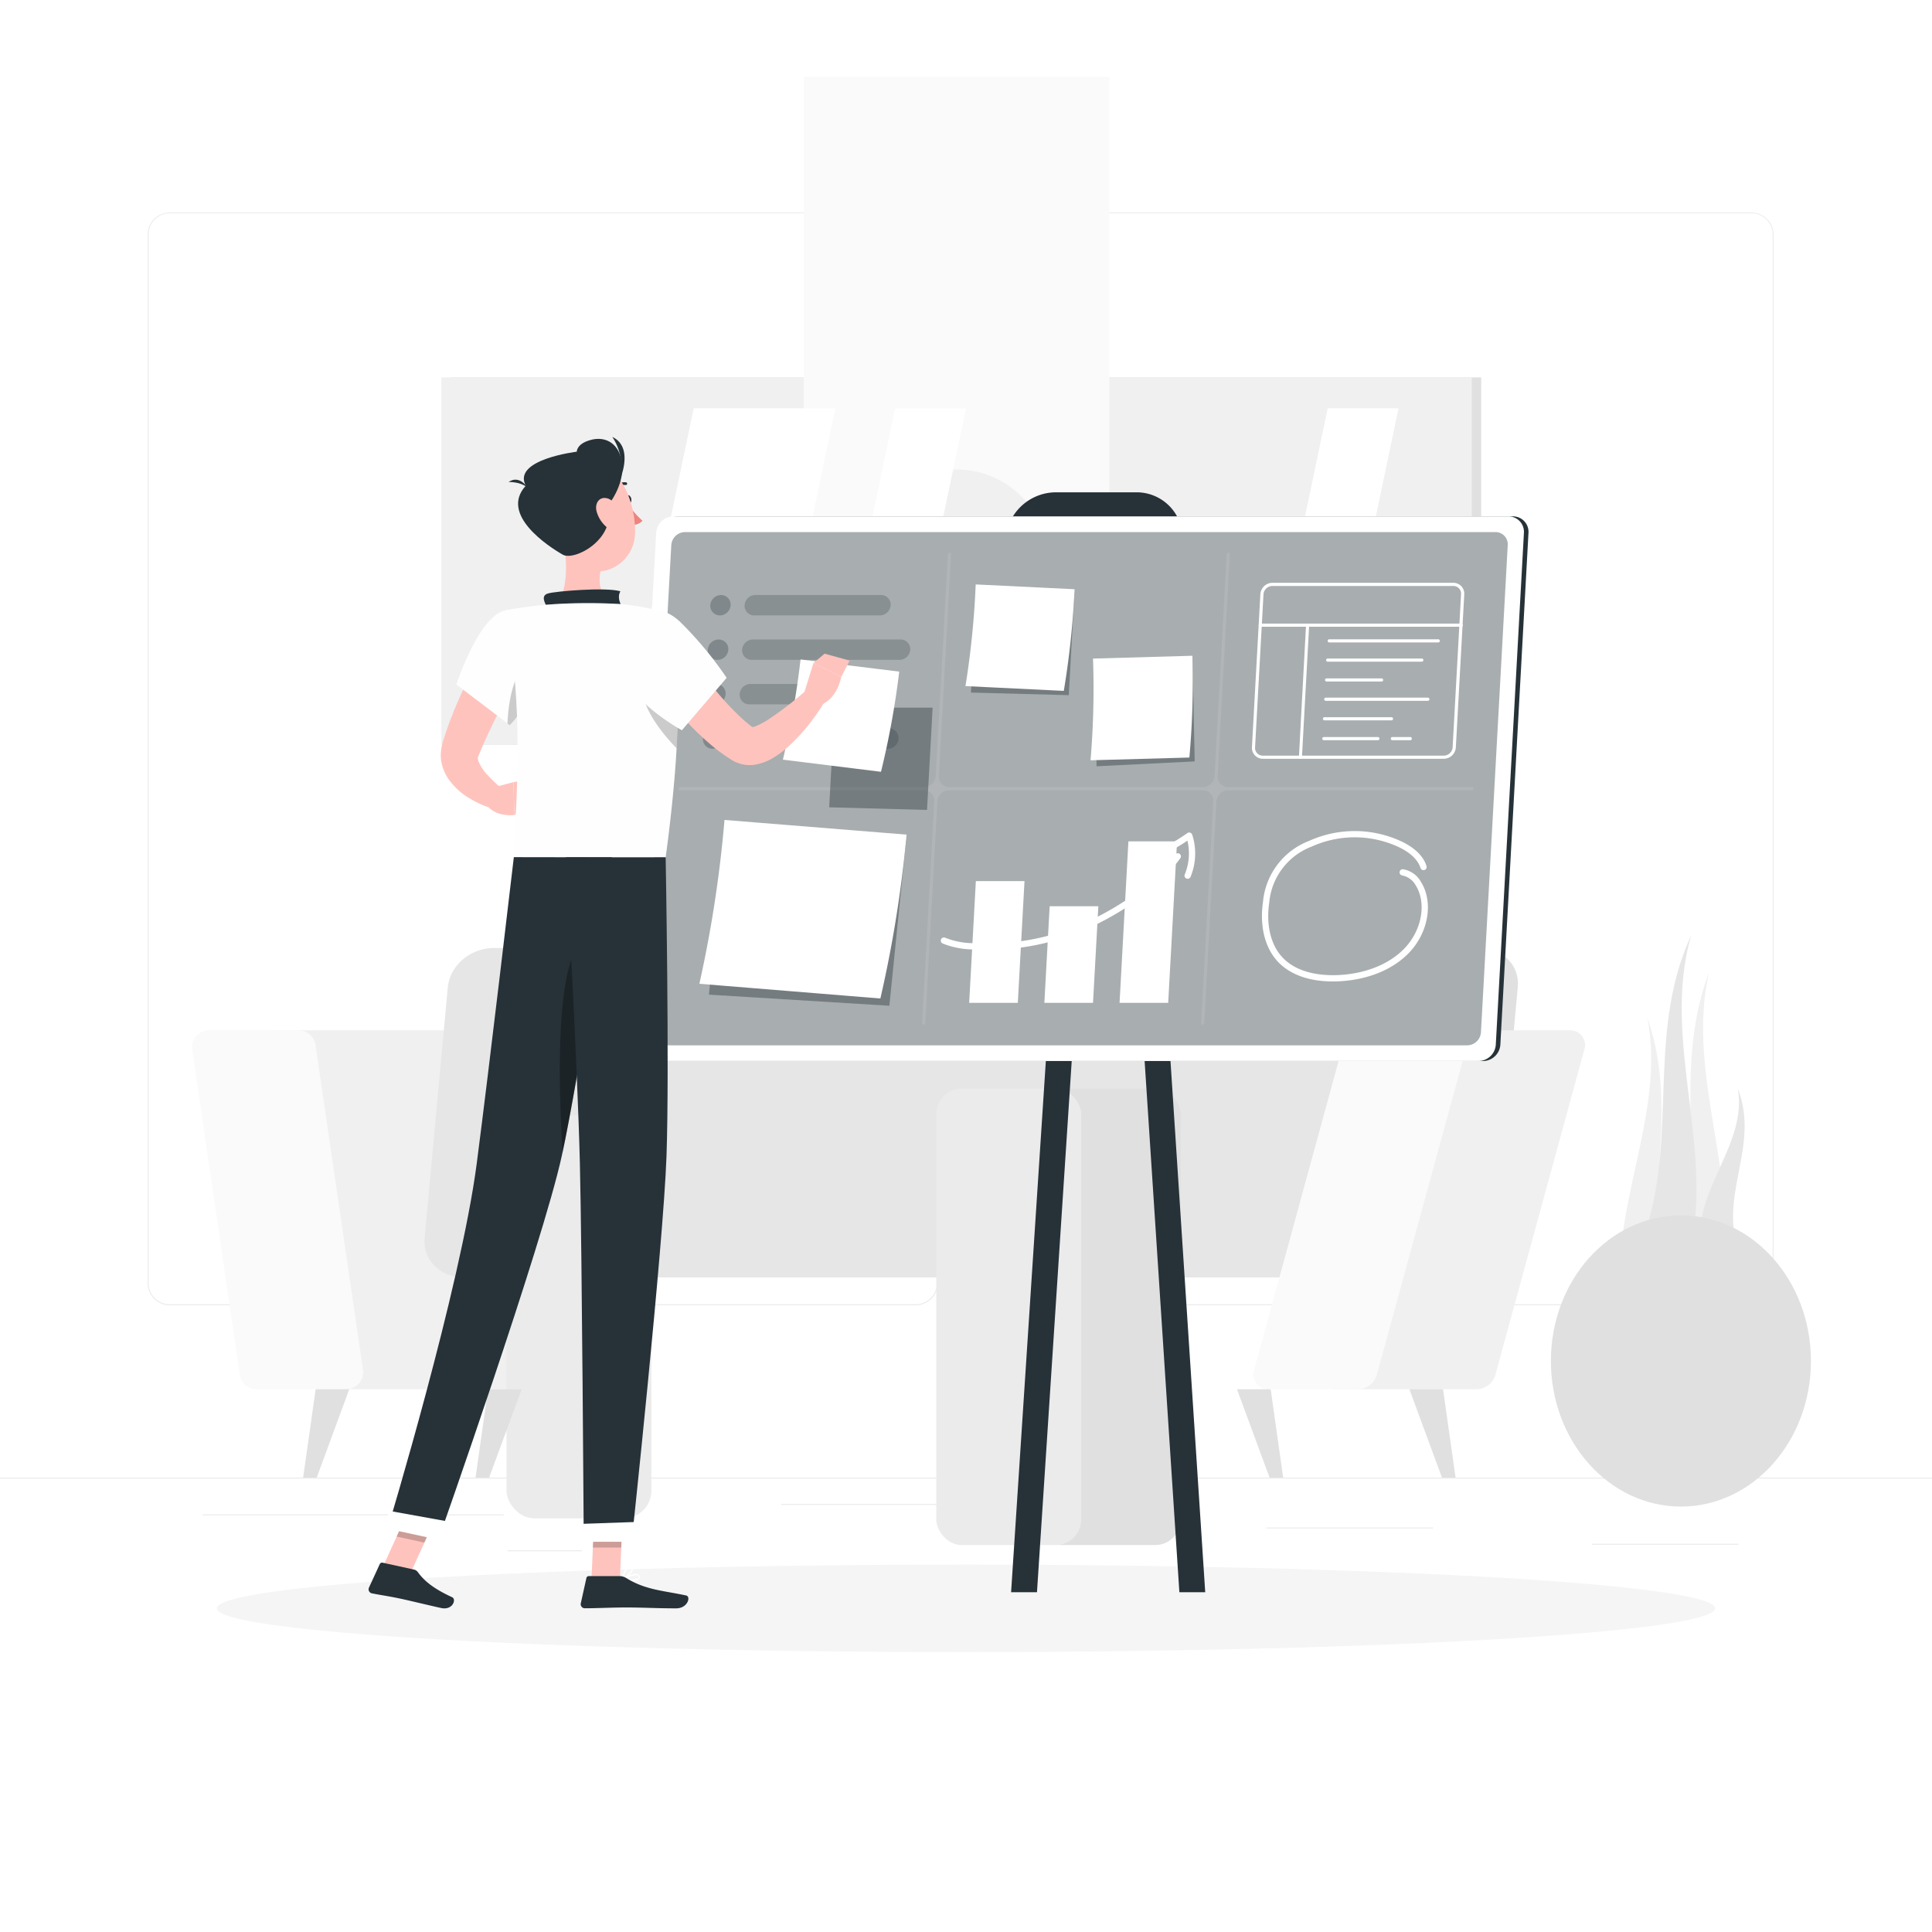 <svg class="animated" id="freepik_stories-organizing-projects" xmlns="http://www.w3.org/2000/svg" viewBox="0 0 500 500" version="1.1" xmlns:xlink="http://www.w3.org/1999/xlink" xmlns:svgjs="http://svgjs.com/svgjs"><style>svg#freepik_stories-organizing-projects:not(.animated) .animable {opacity: 0;}svg#freepik_stories-organizing-projects.animated #freepik--background-complete--inject-63 {animation: 0.8s 1 forwards cubic-bezier(.36,-0.01,.5,1.38) fadeIn;animation-delay: 0s;}svg#freepik_stories-organizing-projects.animated #freepik--Shadow--inject-63 {animation: 0.8s 1 forwards cubic-bezier(.36,-0.01,.5,1.38) fadeIn;animation-delay: 0s;}svg#freepik_stories-organizing-projects.animated #freepik--Board--inject-63 {animation: 1.4s 1 forwards cubic-bezier(.36,-0.01,.5,1.38) slideDown,1.5s Infinite  linear wind;animation-delay: 0s,1.4s;}svg#freepik_stories-organizing-projects.animated #freepik--Character--inject-63 {animation: 2.1s 1 forwards cubic-bezier(.36,-0.01,.5,1.38) slideLeft;animation-delay: 0s;}            @keyframes fadeIn {                0% {                    opacity: 0;                }                100% {                    opacity: 1;                }            }                    @keyframes slideDown {                0% {                    opacity: 0;                    transform: translateY(-30px);                }                100% {                    opacity: 1;                    transform: translateY(0);                }            }                    @keyframes wind {                0% {                    transform: rotate( 0deg );                }                25% {                    transform: rotate( 1deg );                }                75% {                    transform: rotate( -1deg );                }            }                    @keyframes slideLeft {                0% {                    opacity: 0;                    transform: translateX(-30px);                }                100% {                    opacity: 1;                    transform: translateX(0);                }            }        </style><g id="freepik--background-complete--inject-63" class="animable" style="transform-origin: 250px 228.23px;"><rect y="382.4" width="500" height="0.25" style="fill: rgb(235, 235, 235); transform-origin: 250px 382.525px;" id="el2efaffdd5yt" class="animable"></rect><rect x="52.46" y="391.92" width="77.91" height="0.25" style="fill: rgb(235, 235, 235); transform-origin: 91.415px 392.045px;" id="ela523szh0h9a" class="animable"></rect><rect x="412" y="399.53" width="37.9" height="0.25" style="fill: rgb(235, 235, 235); transform-origin: 430.95px 399.655px;" id="elbrhznea6bha" class="animable"></rect><rect x="131.37" y="401.21" width="19.19" height="0.25" style="fill: rgb(235, 235, 235); transform-origin: 140.965px 401.335px;" id="elivtf8c8gnf" class="animable"></rect><rect x="202.17" y="389.21" width="43.19" height="0.25" style="fill: rgb(235, 235, 235); transform-origin: 223.765px 389.335px;" id="eljqvjs0fokjd" class="animable"></rect><rect x="254.26" y="389.21" width="6.33" height="0.25" style="fill: rgb(235, 235, 235); transform-origin: 257.425px 389.335px;" id="elbsohfqhsxlg" class="animable"></rect><rect x="327.67" y="395.31" width="43.22" height="0.25" style="fill: rgb(235, 235, 235); transform-origin: 349.28px 395.435px;" id="elhz928bzmsl9" class="animable"></rect><path d="M237,337.8H43.91a5.71,5.71,0,0,1-5.7-5.71V60.66A5.71,5.71,0,0,1,43.91,55H237a5.71,5.71,0,0,1,5.71,5.71V332.09A5.71,5.71,0,0,1,237,337.8ZM43.91,55.2a5.46,5.46,0,0,0-5.45,5.46V332.09a5.46,5.46,0,0,0,5.45,5.46H237a5.47,5.47,0,0,0,5.46-5.46V60.66A5.47,5.47,0,0,0,237,55.2Z" style="fill: rgb(235, 235, 235); transform-origin: 140.46px 196.4px;" id="el1395tam7e1jl" class="animable"></path><path d="M453.31,337.8H260.21a5.72,5.72,0,0,1-5.71-5.71V60.66A5.72,5.72,0,0,1,260.21,55h193.1A5.71,5.71,0,0,1,459,60.66V332.09A5.71,5.71,0,0,1,453.31,337.8ZM260.21,55.2a5.47,5.47,0,0,0-5.46,5.46V332.09a5.47,5.47,0,0,0,5.46,5.46h193.1a5.47,5.47,0,0,0,5.46-5.46V60.66a5.47,5.47,0,0,0-5.46-5.46Z" style="fill: rgb(235, 235, 235); transform-origin: 356.75px 196.4px;" id="elb37fz352pi5" class="animable"></path><path d="M132.87,359.54H83.73a4.41,4.41,0,0,1-4.36-3.78l-12.3-84.07a4.41,4.41,0,0,1,4.37-5.05h49.13a4.4,4.4,0,0,1,4.36,3.77l12.3,84.08A4.41,4.41,0,0,1,132.87,359.54Z" style="fill: rgb(240, 240, 240); transform-origin: 102.15px 313.09px;" id="el6n2mqmp4ujd" class="animable"></path><path d="M89.58,359.54H66.41a4.4,4.4,0,0,1-4.36-3.78l-12.3-84.07a4.41,4.41,0,0,1,4.36-5.05H77.28a4.42,4.42,0,0,1,4.37,3.77l12.29,84.08A4.41,4.41,0,0,1,89.58,359.54Z" style="fill: rgb(250, 250, 250); transform-origin: 71.845px 313.09px;" id="elf57srlna2jb" class="animable"></path><path d="M382.82,245.33H144c-6.07,0-11.4,4.55-11.92,10.16l-6,64.91c-.52,5.61,4,10.16,10,10.16h238.8c6.07,0,11.4-4.55,11.92-10.16l6-64.91C393.38,249.88,388.89,245.33,382.82,245.33Z" style="fill: rgb(224, 224, 224); transform-origin: 259.445px 287.945px;" id="elj0rl3fgplvf" class="animable"></path><path d="M366.61,245.33H127.81c-6.07,0-11.4,4.55-11.92,10.16l-6,64.91c-.52,5.61,4,10.16,10,10.16h238.8c6.07,0,11.41-4.55,11.92-10.16l6-64.91C377.17,249.88,372.68,245.33,366.61,245.33Z" style="fill: rgb(230, 230, 230); transform-origin: 243.253px 287.945px;" id="elz2yrxhdv0i" class="animable"></path><g id="el3faj3lsog4u"><rect x="131.08" y="288.62" width="37.5" height="104.33" rx="7.19" style="fill: rgb(235, 235, 235); transform-origin: 149.83px 340.785px; transform: rotate(90deg);" class="animable" id="elqrek8a4awsp"></rect></g><g id="eladsgifu0ms"><rect x="268.04" y="281.72" width="37.5" height="118.14" rx="6.58" style="fill: rgb(224, 224, 224); transform-origin: 286.79px 340.79px; transform: rotate(90deg);" class="animable" id="eljvmf09di35"></rect></g><g id="elk1vfcu0s42"><rect x="242.31" y="281.72" width="37.5" height="118.14" rx="6.58" style="fill: rgb(235, 235, 235); transform-origin: 261.06px 340.79px; transform: rotate(90deg);" class="animable" id="elimmm7woxmvb"></rect></g><path d="M382.17,359.54H345.62a3.84,3.84,0,0,1-3.73-5.05l23-84.08a5.19,5.19,0,0,1,4.85-3.77h36.55a3.84,3.84,0,0,1,3.72,5.05l-23,84.07A5.17,5.17,0,0,1,382.17,359.54Z" style="fill: rgb(240, 240, 240); transform-origin: 375.95px 313.09px;" id="elogj9zj89a2q" class="animable"></path><path d="M351.46,359.54H328.29a3.84,3.84,0,0,1-3.72-5.05l23-84.08a5.18,5.18,0,0,1,4.85-3.77H375.6a3.84,3.84,0,0,1,3.73,5.05l-23,84.07A5.19,5.19,0,0,1,351.46,359.54Z" style="fill: rgb(250, 250, 250); transform-origin: 351.95px 313.09px;" id="el4lq792ljfw" class="animable"></path><polygon points="332.08 382.4 328.56 382.4 320.13 359.54 328.85 359.54 332.08 382.4" style="fill: rgb(224, 224, 224); transform-origin: 326.105px 370.97px;" id="elaonct26assm" class="animable"></polygon><polygon points="376.7 382.4 373.18 382.4 364.75 359.54 373.46 359.54 376.7 382.4" style="fill: rgb(224, 224, 224); transform-origin: 370.725px 370.97px;" id="eljuhxkyjg71m" class="animable"></polygon><polygon points="123.07 382.4 126.59 382.4 135.01 359.54 126.3 359.54 123.07 382.4" style="fill: rgb(224, 224, 224); transform-origin: 129.04px 370.97px;" id="el4ocuh0wjcz8" class="animable"></polygon><polygon points="78.45 382.4 81.97 382.4 90.39 359.54 81.69 359.54 78.45 382.4" style="fill: rgb(224, 224, 224); transform-origin: 84.42px 370.97px;" id="elctxmm5n78b" class="animable"></polygon><rect x="116.67" y="97.67" width="266.66" height="95.11" style="fill: rgb(224, 224, 224); transform-origin: 250px 145.225px;" id="elwgc7x0ws028" class="animable"></rect><rect x="114.22" y="97.67" width="266.66" height="95.11" style="fill: rgb(240, 240, 240); transform-origin: 247.55px 145.225px;" id="eleox43qr5fce" class="animable"></rect><g id="elbayj1czj6nb"><rect x="208" y="19.89" width="79.11" height="250.66" style="fill: rgb(250, 250, 250); transform-origin: 247.555px 145.22px; transform: rotate(90deg);" class="animable" id="elzw6ptg9f6b"></rect></g><circle cx="247.56" cy="145.22" r="23.72" style="fill: rgb(240, 240, 240); transform-origin: 247.56px 145.22px;" id="el1t0qa733paa" class="animable"></circle><polygon points="162.91 184.78 179.53 105.67 216.19 105.67 199.58 184.78 162.91 184.78" style="fill: rgb(255, 255, 255); transform-origin: 189.55px 145.225px;" id="el7eedhgaloab" class="animable"></polygon><polygon points="215.05 184.78 231.67 105.67 250 105.67 233.39 184.78 215.05 184.78" style="fill: rgb(255, 255, 255); transform-origin: 232.525px 145.225px;" id="elyrotlbg849" class="animable"></polygon><polygon points="326.99 184.78 343.61 105.67 361.94 105.67 345.33 184.78 326.99 184.78" style="fill: rgb(255, 255, 255); transform-origin: 344.465px 145.225px;" id="el5y98rnaffpj" class="animable"></polygon><path d="M442.28,251.76c-6.22,27,9,54.82,2.77,81.78l-6.16-.26-6.16-.25C443.06,306.23,432,278.55,442.28,251.76Z" style="fill: rgb(240, 240, 240); transform-origin: 439.655px 292.65px;" id="elk169fb90nk" class="animable"></path><path d="M426.33,263.45c5.1,25.78-11.26,51.56-6.16,77.34H432.5C423.29,315,435.54,289.23,426.33,263.45Z" style="fill: rgb(240, 240, 240); transform-origin: 425.836px 302.12px;" id="el8wrz7kw7dps" class="animable"></path><path d="M437.72,242c-8.16,27.49,7,57.16-1.16,84.65l-6.7-.63-6.7-.62C435.79,298.34,425.09,269.09,437.72,242Z" style="fill: rgb(230, 230, 230); transform-origin: 431.109px 284.325px;" id="el5dtun6i93q5" class="animable"></path><path d="M449.73,281.61c2.63,14.86-12,26.55-9.41,41.42l5,.91,5,.91C444.32,309.38,455.67,297.08,449.73,281.61Z" style="fill: rgb(230, 230, 230); transform-origin: 445.76px 303.23px;" id="elkj0zyqf29n" class="animable"></path><ellipse cx="435.02" cy="352.22" rx="33.65" ry="37.68" style="fill: rgb(224, 224, 224); transform-origin: 435.02px 352.22px;" id="elkbeqcp4eih" class="animable"></ellipse></g><g id="freepik--Shadow--inject-63" class="animable" style="transform-origin: 250px 416.24px;"><ellipse id="freepik--path--inject-63" cx="250" cy="416.24" rx="193.89" ry="11.32" style="fill: rgb(245, 245, 245); transform-origin: 250px 416.24px;" class="animable"></ellipse></g><g id="freepik--Board--inject-63" class="animable" style="transform-origin: 279.06px 269.735px;"><path d="M383.8,274.59H167.7a4,4,0,0,1-4-4.23L171,137.87a4.54,4.54,0,0,1,4.47-4.23h216.1a4,4,0,0,1,4,4.23l-7.28,132.49A4.52,4.52,0,0,1,383.8,274.59Z" style="fill: rgb(38, 50, 56); transform-origin: 279.635px 204.115px;" id="elzoonno4dgz" class="animable"></path><path d="M292.89,156.17H272a11.88,11.88,0,0,1-12-12.65l.21-3.86a13.14,13.14,0,0,1,12.94-12.25h20.88a11.89,11.89,0,0,1,12,12.65l-.21,3.86A13.16,13.16,0,0,1,292.89,156.17Z" style="fill: rgb(38, 50, 56); transform-origin: 283.015px 141.79px;" id="elka3s0h4z4i" class="animable"></path><polygon points="311.91 412.06 305.22 412.06 286.79 130.36 293.49 130.36 311.91 412.06" style="fill: rgb(38, 50, 56); transform-origin: 299.35px 271.21px;" id="ell9jgoqvkjlk" class="animable"></polygon><polygon points="261.67 412.06 268.37 412.06 286.79 130.36 280.1 130.36 261.67 412.06" style="fill: rgb(38, 50, 56); transform-origin: 274.23px 271.21px;" id="ell0g8ylixlu" class="animable"></polygon><path d="M382.65,274.59H166.55a4,4,0,0,1-4-4.23l7.27-132.49a4.54,4.54,0,0,1,4.47-4.23h216.1a4,4,0,0,1,4,4.23l-7.28,132.49A4.52,4.52,0,0,1,382.65,274.59Z" style="fill: #FFFFFF; transform-origin: 278.47px 204.115px;" id="el9vhnomfvjeg" class="animable"></path><g id="els1bbyjthdf"><path d="M170,270.53a3.17,3.17,0,0,1-3.2-3.38l6.93-126.07a3.61,3.61,0,0,1,3.56-3.38H387a3.17,3.17,0,0,1,3.2,3.38l-6.93,126.07a3.61,3.61,0,0,1-3.57,3.38Z" style="fill: rgb(38, 50, 56); opacity: 0.4; transform-origin: 278.5px 204.115px;" class="animable" id="el7vwh8noegka"></path></g><g id="el68lafdb277n"><path d="M381,203.71H317.85a2.69,2.69,0,0,1-2.72-2.87l3.15-57.39a.39.39,0,0,0-.38-.41.44.44,0,0,0-.43.41l-3.15,57.39a3.08,3.08,0,0,1-3,2.87H245.7a2.69,2.69,0,0,1-2.72-2.87l3.15-57.39a.39.39,0,0,0-.38-.41.44.44,0,0,0-.43.41l-3.15,57.39a3.08,3.08,0,0,1-3,2.87H176a.43.43,0,0,0-.43.41.38.38,0,0,0,.38.4h63.12a2.7,2.7,0,0,1,2.72,2.88l-3.15,57.38a.37.37,0,0,0,.38.41.44.44,0,0,0,.43-.41l3.15-57.38a3.07,3.07,0,0,1,3-2.88h65.59A2.7,2.7,0,0,1,314,207.4l-3.15,57.38a.37.37,0,0,0,.38.41.44.44,0,0,0,.43-.41l3.15-57.38a3.07,3.07,0,0,1,3-2.88h63.12a.44.44,0,0,0,.43-.4A.38.38,0,0,0,381,203.71Z" style="fill: rgb(255, 255, 255); opacity: 0.1; transform-origin: 278.465px 204.115px;" class="animable" id="elxhfguchekc"></path></g><g id="eladedqhkuy3p"><polygon points="278.05 153.44 252.7 153.44 251.28 179.23 276.6 179.91 278.05 153.44" style="fill: rgb(38, 50, 56); opacity: 0.4; transform-origin: 264.665px 166.675px;" class="animable" id="el2i7h0jkppwv"></polygon></g><path d="M275.31,178.8l-25.45-1.24a223.51,223.51,0,0,0,2.65-26.31l25.59,1.24A223.66,223.66,0,0,1,275.31,178.8Z" style="fill: rgb(255, 255, 255); transform-origin: 263.98px 165.025px;" id="elbaqh6fqueje" class="animable"></path><g id="elbgiznrjr47h"><polygon points="308.62 170.67 283.23 172.61 283.79 198.31 309.19 197.05 308.62 170.67" style="fill: rgb(38, 50, 56); opacity: 0.4; transform-origin: 296.21px 184.49px;" class="animable" id="eltdvskovmcwq"></polygon></g><path d="M307.81,196.05l-25.58.71a220.77,220.77,0,0,0,.64-26.32l25.72-.73A221.17,221.17,0,0,1,307.81,196.05Z" style="fill: #FFFFFF; transform-origin: 295.46px 183.235px;" id="elrmoib2a18ui" class="animable"></path><g id="elm0mmm59alt"><polygon points="234.48 217.56 187.68 215.78 183.47 257.41 230.17 260.29 234.48 217.56" style="fill: rgb(38, 50, 56); opacity: 0.4; transform-origin: 208.975px 238.035px;" class="animable" id="elbpvrzq31p1k"></polygon></g><path d="M227.84,258.41,181,254.6a319.83,319.83,0,0,0,6.5-42.4L234.62,216A317.45,317.45,0,0,1,227.84,258.41Z" style="fill: rgb(255, 255, 255); transform-origin: 207.81px 235.305px;" id="elz39torlhyzt" class="animable"></path><g id="elif4fabmg4u"><g style="opacity: 0.3; mix-blend-mode: multiply; transform-origin: 208.745px 173.89px;" class="animable" id="eloj9x57ob1tj"><path d="M186.31,159.27h0a2.49,2.49,0,0,1-2.5-2.64h0A2.84,2.84,0,0,1,186.6,154h0a2.48,2.48,0,0,1,2.49,2.64h0A2.83,2.83,0,0,1,186.31,159.27Z" style="fill: rgb(38, 50, 56); transform-origin: 186.45px 156.635px;" id="elxs7uaegad4l" class="animable"></path><g id="elapjiluptzsv"><path d="M227.66,159.27H195.19a2.48,2.48,0,0,1-2.49-2.64h0a2.82,2.82,0,0,1,2.78-2.64H228a2.49,2.49,0,0,1,2.5,2.64h0A2.84,2.84,0,0,1,227.66,159.27Z" style="fill: rgb(38, 50, 56); opacity: 0.8; transform-origin: 211.6px 156.63px;" class="animable" id="elbg9d5afmszt"></path></g><path d="M185.68,170.78h0a2.48,2.48,0,0,1-2.5-2.64h0A2.83,2.83,0,0,1,186,165.5h0a2.48,2.48,0,0,1,2.49,2.64h0A2.83,2.83,0,0,1,185.68,170.78Z" style="fill: rgb(38, 50, 56); transform-origin: 185.835px 168.14px;" id="elakxv0w50bep" class="animable"></path><g id="el75knqtsmyx3"><path d="M232.78,170.78H194.56a2.49,2.49,0,0,1-2.5-2.64h0a2.84,2.84,0,0,1,2.79-2.64h38.22a2.49,2.49,0,0,1,2.5,2.64h0A2.84,2.84,0,0,1,232.78,170.78Z" style="fill: rgb(38, 50, 56); opacity: 0.8; transform-origin: 213.815px 168.14px;" class="animable" id="el2zfblym25la"></path></g><path d="M185,182.28h0a2.47,2.47,0,0,1-2.49-2.63h0a2.82,2.82,0,0,1,2.78-2.64h0a2.48,2.48,0,0,1,2.5,2.64h0A2.83,2.83,0,0,1,185,182.28Z" style="fill: rgb(38, 50, 56); transform-origin: 185.15px 179.645px;" id="elx2e5jo1gy2p" class="animable"></path><g id="elcfg9r5v5og"><path d="M212.53,182.28H193.92a2.47,2.47,0,0,1-2.49-2.63h0a2.82,2.82,0,0,1,2.78-2.64h18.61a2.47,2.47,0,0,1,2.49,2.64h0A2.82,2.82,0,0,1,212.53,182.28Z" style="fill: rgb(38, 50, 56); opacity: 0.8; transform-origin: 203.37px 179.645px;" class="animable" id="el5hkg9nzhf5n"></path></g><g id="el98hfsi0qjdc"><path d="M229.76,193.79H211.15a2.48,2.48,0,0,1-2.49-2.64h0a2.83,2.83,0,0,1,2.78-2.64h18.61a2.48,2.48,0,0,1,2.49,2.64h0A2.83,2.83,0,0,1,229.76,193.79Z" style="fill: rgb(38, 50, 56); opacity: 0.8; transform-origin: 220.6px 191.15px;" class="animable" id="eli6t2agmy05d"></path></g><path d="M184.41,193.79h0a2.48,2.48,0,0,1-2.49-2.64h0a2.83,2.83,0,0,1,2.78-2.64h0a2.48,2.48,0,0,1,2.49,2.64h0A2.83,2.83,0,0,1,184.41,193.79Z" style="fill: rgb(38, 50, 56); transform-origin: 184.555px 191.15px;" id="eluxibssb7wmn" class="animable"></path><g id="elsroska5qmaa"><path d="M201.88,193.79h-8.59a2.48,2.48,0,0,1-2.49-2.64h0a2.83,2.83,0,0,1,2.78-2.64h8.59a2.48,2.48,0,0,1,2.5,2.64h0A2.83,2.83,0,0,1,201.88,193.79Z" style="fill: rgb(38, 50, 56); opacity: 0.8; transform-origin: 197.735px 191.15px;" class="animable" id="el6aasap1s32q"></path></g></g></g><polygon points="265.14 228.03 252.55 228.03 250.82 259.54 263.41 259.54 265.14 228.03" style="fill: #FFFFFF; transform-origin: 257.98px 243.785px;" id="elw3yah8azff8" class="animable"></polygon><polygon points="284.25 234.53 271.65 234.53 270.28 259.54 282.87 259.54 284.25 234.53" style="fill: #FFFFFF; transform-origin: 277.265px 247.035px;" id="elwl8mx42ulpn" class="animable"></polygon><polygon points="304.62 217.75 292.03 217.75 289.74 259.54 302.33 259.54 304.62 217.75" style="fill: #FFFFFF; transform-origin: 297.18px 238.645px;" id="el1c4kyg53lly" class="animable"></polygon><path d="M255.36,245.81c-1.25,0-2.51,0-3.78-.1a21.41,21.41,0,0,1-7.62-1.54.82.82,0,0,1-.41-1.08.81.81,0,0,1,1.08-.4,20,20,0,0,0,7,1.4c15.11.78,28.34-3.16,41.66-12.38a46.62,46.62,0,0,0,10.83-10.5.81.81,0,1,1,1.33.92A47,47,0,0,1,294.24,233C281.74,241.71,269.29,245.81,255.36,245.81Z" style="fill: rgb(255, 255, 255); transform-origin: 274.551px 233.315px;" id="el0iqmz8ab75p" class="animable"></path><path d="M307.36,227.43a.81.81,0,0,1-.75-1.12,14.31,14.31,0,0,0,.7-8.75,54.51,54.51,0,0,1-10.06,5.34.81.81,0,1,1-.61-1.5,53.09,53.09,0,0,0,10.67-5.81.82.82,0,0,1,1.23.41,15.79,15.79,0,0,1-.43,10.93A.81.81,0,0,1,307.36,227.43Z" style="fill: rgb(255, 255, 255); transform-origin: 302.713px 221.441px;" id="elxpuf3ad8ban" class="animable"></path><path d="M373.67,196.37H326.83a2.81,2.81,0,0,1-2.83-3l2.18-39.6a3.15,3.15,0,0,1,3.1-2.94h46.85a2.81,2.81,0,0,1,2.82,3l-2.18,39.6A3.15,3.15,0,0,1,373.67,196.37Zm-44.39-44.72a2.32,2.32,0,0,0-2.29,2.18l-2.18,39.6a2,2,0,0,0,2,2.13h46.84a2.32,2.32,0,0,0,2.29-2.18l2.18-39.6a2,2,0,0,0-.54-1.51,2,2,0,0,0-1.47-.62Z" style="fill: #FFFFFF; transform-origin: 351.475px 173.6px;" id="elpe87f7ezt1b" class="animable"></path><path d="M378.1,162.2h-52a.41.41,0,0,1,0-.81h52a.41.41,0,1,1,0,.81Z" style="fill: #FFFFFF; transform-origin: 352.164px 161.795px;" id="el9dzk9laaa9" class="animable"></path><path d="M336.54,196.37h0a.41.41,0,0,1-.38-.43L338,161.77a.4.4,0,0,1,.43-.38.41.41,0,0,1,.38.43L336.94,196A.41.41,0,0,1,336.54,196.37Z" style="fill: #FFFFFF; transform-origin: 337.485px 178.879px;" id="elflsgi5qcsge" class="animable"></path><path d="M372.15,166.26H343.94a.41.41,0,0,1,0-.81h28.21a.41.41,0,1,1,0,.81Z" style="fill: #FFFFFF; transform-origin: 358.109px 165.855px;" id="el3qf3xegz7ke" class="animable"></path><path d="M367.9,171.24H343.67a.41.41,0,1,1,0-.81H367.9a.41.41,0,1,1,0,.81Z" style="fill: #FFFFFF; transform-origin: 355.785px 170.835px;" id="el4gxniz7x3s2" class="animable"></path><path d="M357.49,176.38h-14.1a.41.41,0,1,1,0-.81h14.1a.41.41,0,1,1,0,.81Z" style="fill: #FFFFFF; transform-origin: 350.44px 175.975px;" id="elifji0tdto8j" class="animable"></path><path d="M360.05,186.42H342.84a.41.41,0,1,1,0-.81h17.21a.41.41,0,1,1,0,.81Z" style="fill: #FFFFFF; transform-origin: 351.445px 186.015px;" id="elb46wqjobqw7" class="animable"></path><path d="M356.66,191.56H342.55a.41.41,0,0,1,0-.81h14.11a.41.41,0,0,1,0,.81Z" style="fill: #FFFFFF; transform-origin: 349.605px 191.155px;" id="el2heuo4f1ak" class="animable"></path><path d="M364.91,191.56H360.4a.41.41,0,1,1,0-.81h4.51a.41.41,0,1,1,0,.81Z" style="fill: #FFFFFF; transform-origin: 362.655px 191.155px;" id="elbnf6hngpi5" class="animable"></path><path d="M369.53,181.37H343.11a.41.41,0,0,1,0-.82h26.42a.41.41,0,0,1,0,.82Z" style="fill: #FFFFFF; transform-origin: 356.32px 180.96px;" id="elxighndfygb" class="animable"></path><path d="M344.9,254c-6.12,0-11.13-1.81-14.24-5.17-3.33-3.59-4.71-9.24-3.79-15.5a18.71,18.71,0,0,1,11.95-15.72,28.62,28.62,0,0,1,24.23.32c3.29,1.65,5.35,3.74,6.13,6.21a.81.81,0,0,1-1.55.49c-.64-2-2.43-3.8-5.31-5.25a27,27,0,0,0-22.84-.29,17.12,17.12,0,0,0-11,14.48c-.85,5.77.38,10.93,3.37,14.15,4.15,4.49,11,4.81,14.76,4.61,6.94-.39,12.9-2.81,16.8-6.82,4.56-4.7,5.84-11.72,3-16.34a5.12,5.12,0,0,0-3.51-2.6.81.81,0,0,1,.16-1.61,6.5,6.5,0,0,1,4.73,3.35c3.24,5.24,1.87,13.11-3.19,18.33-4.19,4.31-10.53,6.9-17.88,7.31C346.09,254,345.49,254,344.9,254Z" style="fill: rgb(255, 255, 255); transform-origin: 348.066px 234.538px;" id="el94k426rrsw" class="animable"></path></g><g id="freepik--Character--inject-63" class="animable" style="transform-origin: 168.376px 264.663px;"><path d="M137.32,169.34l-2.89,5-2.82,5.13c-1.86,3.43-3.64,6.89-5.26,10.36-.81,1.75-1.58,3.48-2.28,5.22l-.13.32,0,.07a.8.8,0,0,0-.09.14,2.64,2.64,0,0,0-.14.29,2.09,2.09,0,0,0,.12,1.12,11.13,11.13,0,0,0,2.41,3.65,43,43,0,0,0,3.91,3.7l-2.35,5a24.5,24.5,0,0,1-3.23-1.14,26.6,26.6,0,0,1-3-1.56,17.44,17.44,0,0,1-5.64-5.23,11.66,11.66,0,0,1-1.76-4.56,10.32,10.32,0,0,1,0-2.72,8.21,8.21,0,0,1,.23-1.33l.16-.65.12-.4c.65-2,1.31-4.07,2.09-6,1.52-3.92,3.24-7.72,5.1-11.41.94-1.84,1.9-3.67,2.92-5.47s2-3.56,3.2-5.38Z" style="fill: rgb(255, 195, 189); transform-origin: 125.7px 186.415px;" id="elyg9l03q29l9" class="animable"></path><path d="M127.6,203.8l5.25-1.37.3,8.48s-4.11.61-6.62-1.9Z" style="fill: rgb(255, 195, 189); transform-origin: 129.84px 206.703px;" id="eltvv4wbh7n7" class="animable"></path><polygon points="140.3 201 139.11 208.45 133.15 210.91 132.85 202.43 140.3 201" style="fill: rgb(255, 195, 189); transform-origin: 136.575px 205.955px;" id="elak0rkl21lth" class="animable"></polygon><path d="M162,129.36c.12.58.52,1,.9.91s.6-.61.48-1.19-.52-1-.9-.91S161.92,128.78,162,129.36Z" style="fill: rgb(38, 50, 56); transform-origin: 162.697px 129.22px;" id="el2mj6owl9ocv" class="animable"></path><path d="M162.5,130.36a21.21,21.21,0,0,0,3.78,4.4,3.38,3.38,0,0,1-2.66,1.08Z" style="fill: rgb(237, 132, 126); transform-origin: 164.39px 133.102px;" id="elgd9xspfikee" class="animable"></path><path d="M159.25,126.57a.34.34,0,0,1-.23-.1.34.34,0,0,1,0-.49,3.46,3.46,0,0,1,3-1.15.34.34,0,0,1,.28.4.35.35,0,0,1-.4.29h0a2.76,2.76,0,0,0-2.33.93A.34.34,0,0,1,159.25,126.57Z" style="fill: rgb(38, 50, 56); transform-origin: 160.611px 125.691px;" id="elsbt1tg8b2wb" class="animable"></path><path d="M145.49,137.52c1.06,5.38,2.11,15.23-1.65,18.81,0,0,1.47,5.45,11.45,5.45,11,0,5.25-5.45,5.25-5.45-6-1.43-5.84-5.87-4.79-10.05Z" style="fill: rgb(255, 195, 189); transform-origin: 152.941px 149.65px;" id="el599ysgev7qd" class="animable"></path><path d="M141.67,157.33c-.8-1.49-1.69-3.2.14-3.74,2-.59,14.94-1.68,18.74-.57-1.17,2.07.8,4.62.8,4.62Z" style="fill: rgb(38, 50, 56); transform-origin: 151.042px 155.091px;" id="eli1kyeaqi5u" class="animable"></path><path d="M109.14,407.88a2.38,2.38,0,0,0,1.83-.1.71.71,0,0,0,.17-.81.81.81,0,0,0-.45-.51c-1-.47-3.27.46-3.37.5a.16.16,0,0,0-.11.15.18.18,0,0,0,.1.16A9.17,9.17,0,0,0,109.14,407.88Zm1.19-1.17a1.05,1.05,0,0,1,.21.06.48.48,0,0,1,.26.3c.1.32,0,.41-.06.45-.39.33-1.86,0-2.89-.39A5.67,5.67,0,0,1,110.33,406.71Z" style="fill: #FFFFFF; transform-origin: 109.205px 407.172px;" id="el4ukzwd4boa" class="animable"></path><path d="M107.35,407.29h.08c.83-.24,2.61-1.5,2.63-2.33a.57.57,0,0,0-.44-.57.94.94,0,0,0-.77.06c-1,.51-1.61,2.54-1.63,2.63a.18.18,0,0,0,0,.17Zm2.08-2.6.07,0c.22.08.22.18.22.23,0,.49-1.19,1.48-2,1.88a4.27,4.27,0,0,1,1.34-2.07A.62.62,0,0,1,109.43,404.69Z" style="fill: #FFFFFF; transform-origin: 108.629px 405.812px;" id="elbsalzqhdci8" class="animable"></path><path d="M163.38,409.11c.94,0,1.85-.13,2.16-.55a.67.67,0,0,0,0-.76.87.87,0,0,0-.55-.41c-1.22-.33-3.79,1.13-3.9,1.2a.16.16,0,0,0-.08.18.17.17,0,0,0,.13.14A13.43,13.43,0,0,0,163.38,409.11Zm1.16-1.42a1.22,1.22,0,0,1,.34,0,.51.51,0,0,1,.34.24c.12.22.08.33,0,.39-.34.47-2.2.48-3.56.29A7.82,7.82,0,0,1,164.54,407.69Z" style="fill: #FFFFFF; transform-origin: 163.332px 408.226px;" id="elsrs0dgp8c3" class="animable"></path><path d="M161.16,408.91h.07c.89-.4,2.64-2,2.51-2.82,0-.2-.17-.44-.65-.49a1.33,1.33,0,0,0-1,.3c-.93.77-1.13,2.75-1.14,2.83a.21.21,0,0,0,.08.16A.17.17,0,0,0,161.16,408.91Zm1.79-3h.1c.32,0,.34.15.34.19.08.5-1.11,1.75-2,2.29a4,4,0,0,1,1-2.26A.92.92,0,0,1,163,405.93Z" style="fill: #FFFFFF; transform-origin: 162.348px 407.253px;" id="elwnov17ltk1" class="animable"></path><polygon points="153.08 408.74 160.43 408.74 161.16 391.72 153.81 391.72 153.08 408.74" style="fill: rgb(255, 195, 189); transform-origin: 157.12px 400.23px;" id="elasfmnzw1m8i" class="animable"></polygon><polygon points="99.16 405.34 106.34 406.89 113.55 391.05 106.37 389.49 99.16 405.34" style="fill: rgb(255, 195, 189); transform-origin: 106.355px 398.19px;" id="elw9iio4fcm0h" class="animable"></polygon><path d="M107,406.17,99,404.42a.64.64,0,0,0-.71.36l-2.8,6.08a1.07,1.07,0,0,0,.77,1.5c2.83.56,4.23.69,7.78,1.46,2.18.47,7.11,1.67,10.12,2.33s4-2.25,2.88-2.78c-5.27-2.41-7.47-4.53-8.9-6.51A1.8,1.8,0,0,0,107,406.17Z" style="fill: rgb(38, 50, 56); transform-origin: 106.439px 410.327px;" id="elihuw4xaj07" class="animable"></path><path d="M160.38,407.89h-8a.63.63,0,0,0-.62.5l-1.45,6.53a1.06,1.06,0,0,0,1.05,1.3c2.9,0,7.08-.21,10.72-.21,4.25,0,7.92.23,12.91.23,3,0,3.86-3.05,2.59-3.33-5.74-1.25-10.44-1.39-15.4-4.45A3.44,3.44,0,0,0,160.38,407.89Z" style="fill: rgb(38, 50, 56); transform-origin: 164.215px 412.065px;" id="el1feif7eqgvi" class="animable"></path><path d="M130.68,158c-6.88,1.58-12.56,19.16-12.56,19.16L132,187.69a30.24,30.24,0,0,0,7.33-13.58C141.65,164.9,137.72,156.38,130.68,158Z" style="fill: #FFFFFF; transform-origin: 129.059px 172.745px;" id="el3wjnr5ymh5o" class="animable"></path><g id="el9v68mvnfd6a"><path d="M130.68,158c-6.88,1.58-12.56,19.16-12.56,19.16L132,187.69a30.24,30.24,0,0,0,7.33-13.58C141.65,164.9,137.72,156.38,130.68,158Z" style="fill: rgb(250, 250, 250); opacity: 0.2; transform-origin: 129.059px 172.745px;" class="animable" id="elr03nmu497t"></path></g><g id="elic4upnc1gs"><path d="M136.58,170.92c-3.74,3.7-5,10.44-5.25,16.3l.61.47a30.2,30.2,0,0,0,7.34-13.58c.14-.55.26-1.1.36-1.64Z" style="opacity: 0.2; transform-origin: 135.485px 179.305px;" class="animable" id="ela225kepwsj4"></path></g><path d="M171.84,158.37s7.82,8.83.43,63.5H133c-.27-6,3.52-35.46-2.3-63.88a102.86,102.86,0,0,1,13.16-1.66,145.27,145.27,0,0,1,16.7,0A73.5,73.5,0,0,1,171.84,158.37Z" style="fill: #FFFFFF; transform-origin: 153.073px 188.98px;" id="el7jolikwwerf" class="animable"></path><g id="elk8xcxpy4lh"><path d="M171.84,158.37s7.82,8.83.43,63.5H133c-.27-6,3.52-35.46-2.3-63.88a102.86,102.86,0,0,1,13.16-1.66,145.27,145.27,0,0,1,16.7,0A73.5,73.5,0,0,1,171.84,158.37Z" style="fill: rgb(250, 250, 250); opacity: 0.2; transform-origin: 153.073px 188.98px;" class="animable" id="eluqnf3ffr9w"></path></g><g id="elnb4r7hg0zdk"><path d="M175.27,175.08l-.15-.13-8.93,2.14c-.51,6,5.7,13.26,8.9,16.56A171.45,171.45,0,0,0,175.27,175.08Z" style="opacity: 0.2; transform-origin: 170.8px 184.3px;" class="animable" id="elahtw1xqkwbl"></path></g><g id="elbtsl3dl1xtf"><polygon points="161.16 391.73 160.78 400.5 153.43 400.5 153.81 391.73 161.16 391.73" style="opacity: 0.2; transform-origin: 157.295px 396.115px;" class="animable" id="el4hz0h01549t"></polygon></g><g id="el74iuiqhwas4"><polygon points="106.36 389.49 113.55 391.05 109.83 399.22 102.64 397.66 106.36 389.49" style="opacity: 0.2; transform-origin: 108.095px 394.355px;" class="animable" id="eluy2d62qhh3"></polygon></g><path d="M142.42,132.06c1.88,7.05,2.63,11.26,7,14.19,6.53,4.41,14.67-.65,14.93-8.11.23-6.72-2.9-17.11-10.46-18.53A9.94,9.94,0,0,0,142.42,132.06Z" style="fill: rgb(255, 195, 189); transform-origin: 153.205px 133.66px;" id="el2pvq61pl4y8" class="animable"></path><path d="M145.65,143.55c3,1.71,13.91-4,11.67-12.7,0,0,4.16-5,3.69-10.52s-4.26-7.62-8.29-6.43c-3.55,1-3.45,3-3.45,3s-16.79,2-13.2,8.81C129.23,133.14,141.91,141.41,145.65,143.55Z" style="fill: rgb(38, 50, 56); transform-origin: 147.563px 128.715px;" id="elvp4mdbs53l" class="animable"></path><path d="M136.54,126.25s-2-3.46-4.92-1.52C133,124.75,135.24,125,136.54,126.25Z" style="fill: rgb(38, 50, 56); transform-origin: 134.08px 125.195px;" id="ela5a7w2zgki" class="animable"></path><path d="M160.47,124s3.66-8.26-2-10.92A14.12,14.12,0,0,1,160.47,124Z" style="fill: rgb(38, 50, 56); transform-origin: 160.052px 118.54px;" id="el8ebljz3sgdb" class="animable"></path><path d="M154.4,132.36a8.21,8.21,0,0,0,3,4.38c1.91,1.42,3.34,0,3.21-2.14-.13-1.95-1.27-5-3.38-5.61S153.85,130.24,154.4,132.36Z" style="fill: rgb(255, 195, 189); transform-origin: 157.445px 133.092px;" id="elf6tgg88lh4v" class="animable"></path><path d="M158.34,221.87S150,278,145.42,299c-5,23-31.89,99.24-31.89,99.24l-13.15-2.85s18.8-62.1,23-94.3c3.23-24.73,9.6-79.26,9.6-79.26Z" style="fill: rgb(38, 50, 56); transform-origin: 129.36px 310.035px;" id="eleuj1zgu36yh" class="animable"></path><path d="M116.68,393.89c.06,0-2.45,4.76-2.45,4.76l-14.79-3.21,1.24-4.44Z" style="fill: #FFFFFF; transform-origin: 108.061px 394.825px;" id="elnqewnn4lh" class="animable"></path><g id="elgcvsq8js6d7"><path d="M153.07,241.87c-9.64,1.89-8.62,37.84-7.46,56.33,2.78-13.07,6.85-38.22,9.63-56.07A3.29,3.29,0,0,0,153.07,241.87Z" style="opacity: 0.3; transform-origin: 150.062px 269.996px;" class="animable" id="eli9yr7uzrsz"></path></g><path d="M172.27,221.87s1,54.93.22,77.33c-.83,23.3-9,99.6-9,99.6H151.07s-.45-74.94-1-97.82c-.6-25-3.61-79.11-3.61-79.11Z" style="fill: rgb(38, 50, 56); transform-origin: 159.624px 310.335px;" id="el0gyw6ge3cstb" class="animable"></path><g id="elxezar232gxa"><polygon points="241.36 183.15 216.01 183.15 214.59 208.93 239.91 209.61 241.36 183.15" style="fill: rgb(38, 50, 56); opacity: 0.4; transform-origin: 227.975px 196.38px;" class="animable" id="elfq5i010ys97"></polygon></g><path d="M228,199.74l-25.39-3.14a219,219,0,0,0,4.57-25.93l25.54,3.14A219.22,219.22,0,0,1,228,199.74Z" style="fill: #FFFFFF; transform-origin: 217.665px 185.205px;" id="elgek5yj1rcwg" class="animable"></path><path d="M165.91,393.84c.06,0-.7,5.17-.7,5.17H150.07l-.41-4.61Z" style="fill: #FFFFFF; transform-origin: 157.787px 396.425px;" id="el9bp1v8b4zw" class="animable"></path><path d="M175.46,165.07c1.13,1.76,2.42,3.74,3.71,5.56s2.62,3.68,4,5.45a74.64,74.64,0,0,0,8.76,9.77,30.73,30.73,0,0,0,2.36,2l.6.45a2.32,2.32,0,0,0-.35-.12c-.26,0-.39,0-.32,0a3.26,3.26,0,0,0,1.65-.38,18.66,18.66,0,0,0,2.53-1.31A87.82,87.82,0,0,0,209,178.33l4.29,3.46a50.67,50.67,0,0,1-9.62,11.73,22.74,22.74,0,0,1-3.43,2.53,13.47,13.47,0,0,1-5.05,1.88,8.92,8.92,0,0,1-3.82-.33,8.67,8.67,0,0,1-1.95-.89l-.86-.55c-1.15-.74-2.24-1.53-3.27-2.34A72.37,72.37,0,0,1,174.47,183c-1.57-1.94-3.09-3.9-4.5-5.94s-2.76-4-4.08-6.32Z" style="fill: rgb(255, 195, 189); transform-origin: 189.59px 181.538px;" id="el02g50rr6tdks" class="animable"></path><path d="M161,169.48c-2.35,9.85,15.47,19.5,15.47,19.5l11.58-13.56a95.87,95.87,0,0,0-11.83-14.28C168.16,153.37,162.82,162,161,169.48Z" style="fill: #FFFFFF; transform-origin: 174.418px 173.533px;" id="elnms8srfwkr" class="animable"></path><g id="el8c3r6p1ia27"><path d="M161,169.48c-2.35,9.85,15.47,19.5,15.47,19.5l11.58-13.56a95.87,95.87,0,0,0-11.83-14.28C168.16,153.37,162.82,162,161,169.48Z" style="fill: rgb(250, 250, 250); opacity: 0.2; transform-origin: 174.418px 173.533px;" class="animable" id="elymueyu25z8"></path></g><path d="M207.78,180.38l2.74-8.78,7.19,3.59s-1.05,6.4-6.29,7.51Z" style="fill: rgb(255, 195, 189); transform-origin: 212.745px 177.15px;" id="elmmgrkg5m23" class="animable"></path><polygon points="213.4 169.17 219.88 170.96 217.71 175.19 210.51 171.6 213.4 169.17" style="fill: rgb(255, 195, 189); transform-origin: 215.195px 172.18px;" id="elh956bhus3zp" class="animable"></polygon></g><defs>     <filter id="active" height="200%">         <feMorphology in="SourceAlpha" result="DILATED" operator="dilate" radius="2"></feMorphology>                <feFlood flood-color="#32DFEC" flood-opacity="1" result="PINK"></feFlood>        <feComposite in="PINK" in2="DILATED" operator="in" result="OUTLINE"></feComposite>        <feMerge>            <feMergeNode in="OUTLINE"></feMergeNode>            <feMergeNode in="SourceGraphic"></feMergeNode>        </feMerge>    </filter>    <filter id="hover" height="200%">        <feMorphology in="SourceAlpha" result="DILATED" operator="dilate" radius="2"></feMorphology>                <feFlood flood-color="#ff0000" flood-opacity="0.5" result="PINK"></feFlood>        <feComposite in="PINK" in2="DILATED" operator="in" result="OUTLINE"></feComposite>        <feMerge>            <feMergeNode in="OUTLINE"></feMergeNode>            <feMergeNode in="SourceGraphic"></feMergeNode>        </feMerge>            <feColorMatrix type="matrix" values="0   0   0   0   0                0   1   0   0   0                0   0   0   0   0                0   0   0   1   0 "></feColorMatrix>    </filter></defs></svg>